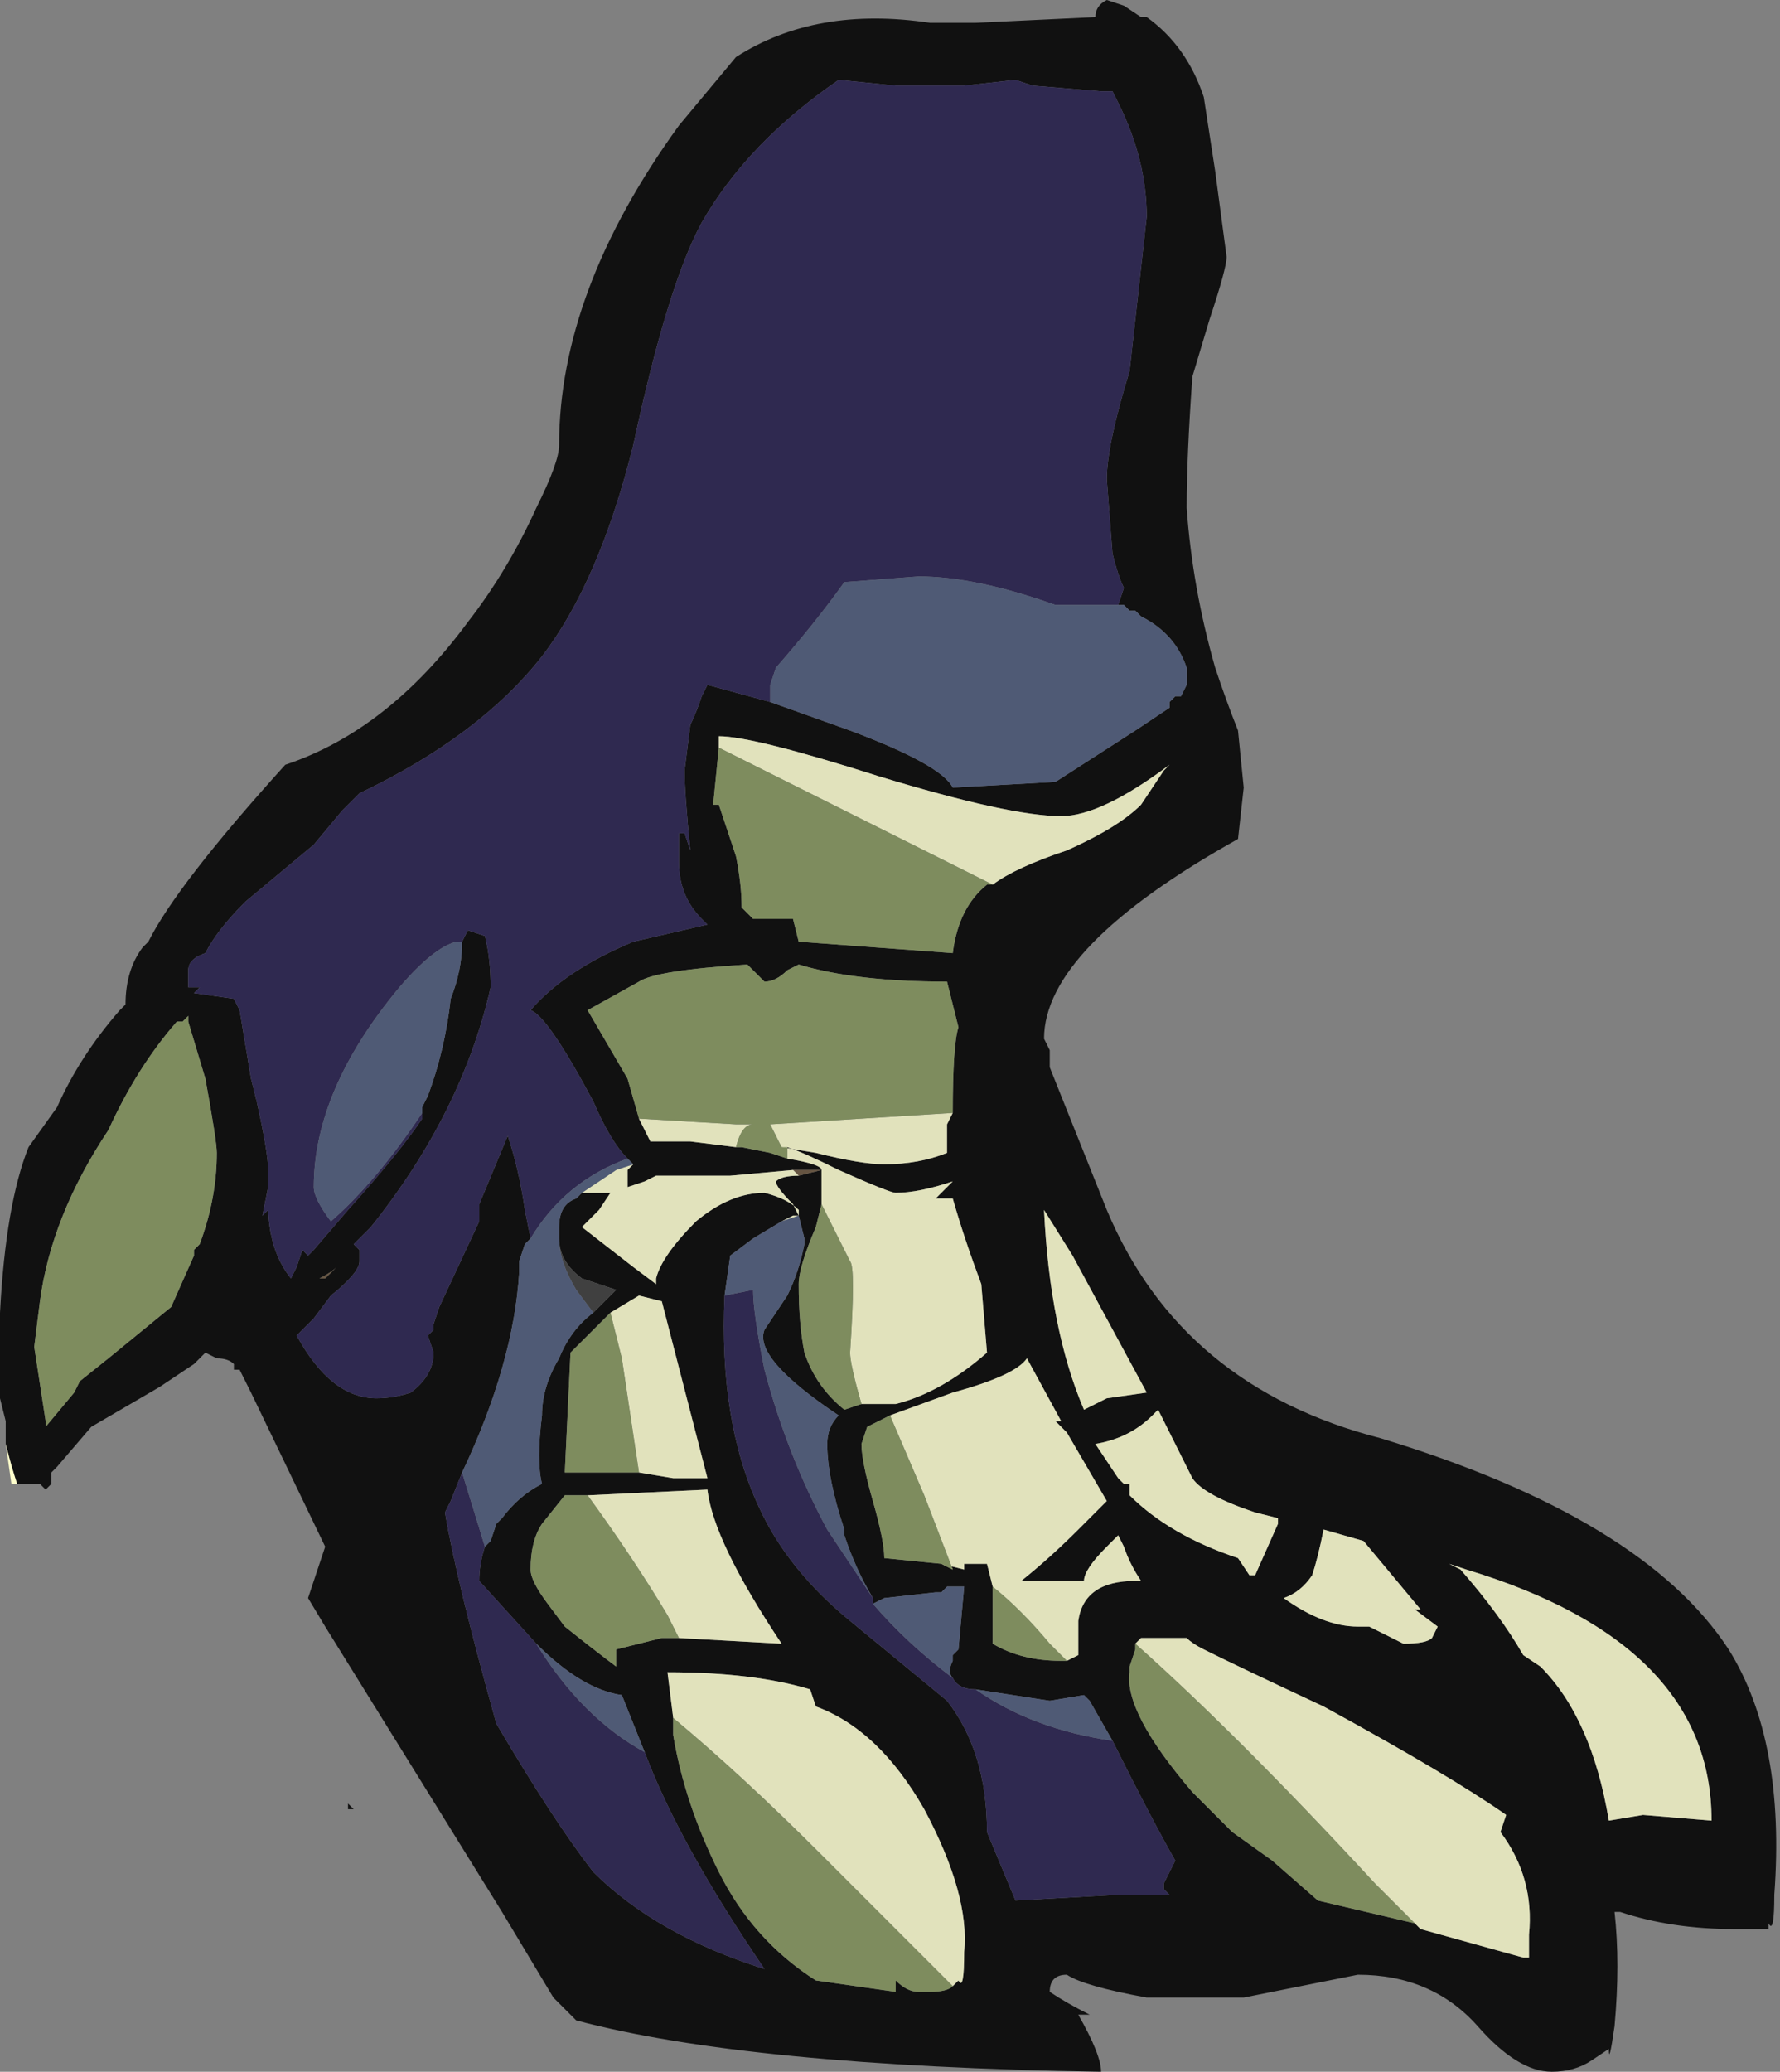 <?xml version="1.0" encoding="UTF-8" standalone="no"?>
<svg xmlns:ffdec="https://www.free-decompiler.com/flash" xmlns:xlink="http://www.w3.org/1999/xlink" ffdec:objectType="frame" height="127.05px" width="109.2px" xmlns="http://www.w3.org/2000/svg">
  <rect width="100%" height="100%" fill="#808080" stroke="none"/>
  <g transform="matrix(1.0, 0.0, 0.0, 1.0, 39.2, 124.25)">
    <use ffdec:characterId="483" height="18.15" transform="matrix(7.0, 0.0, 0.0, 7.0, -39.2, -124.25)" width="15.6" xlink:href="#shape0"/>
  </g>
  <defs>
    <g id="shape0" transform="matrix(1.0, 0.0, 0.0, 1.0, 5.6, 17.75)">
      <path d="M-5.55 -5.1 L-5.55 -5.3 -5.6 -5.5 -5.6 -6.25 Q-5.55 -7.2 -5.35 -7.7 L-5.1 -8.05 Q-4.9 -8.5 -4.55 -8.9 L-4.5 -8.95 Q-4.5 -9.25 -4.35 -9.45 L-4.3 -9.5 Q-4.05 -10.0 -3.1 -11.05 -2.2 -11.35 -1.5 -12.3 -1.15 -12.75 -0.9 -13.3 -0.7 -13.7 -0.7 -13.85 -0.7 -15.2 0.35 -16.65 L0.85 -17.25 Q1.55 -17.7 2.55 -17.55 L2.95 -17.55 4.0 -17.6 Q4.0 -17.7 4.1 -17.75 L4.25 -17.7 4.4 -17.6 4.45 -17.6 Q4.8 -17.35 4.95 -16.9 L5.05 -16.25 5.15 -15.5 Q5.15 -15.4 5.0 -14.95 L4.85 -14.45 Q4.8 -13.75 4.8 -13.3 4.85 -12.6 5.05 -11.9 5.15 -11.6 5.25 -11.35 L5.3 -10.85 5.25 -10.4 Q3.55 -9.45 3.55 -8.65 L3.6 -8.55 3.6 -8.4 4.1 -7.15 Q4.75 -5.6 6.5 -5.15 8.8 -4.45 9.55 -3.3 10.05 -2.5 9.95 -1.15 9.95 -0.8 9.9 -0.9 L9.9 -0.85 9.6 -0.85 Q9.05 -0.85 8.6 -1.0 L8.55 -1.0 Q8.6 -0.55 8.55 0.0 8.5 0.35 8.5 0.2 L8.35 0.3 Q8.2 0.4 8.0 0.4 7.7 0.4 7.35 0.0 6.95 -0.45 6.3 -0.45 L5.3 -0.25 4.45 -0.25 Q3.9 -0.35 3.75 -0.45 3.6 -0.45 3.6 -0.3 3.75 -0.2 3.95 -0.1 L3.85 -0.1 Q4.05 0.25 4.05 0.4 0.95 0.35 -0.55 -0.05 L-0.75 -0.25 -1.2 -1.0 -2.75 -3.5 -2.9 -3.75 -2.75 -4.2 -3.4 -5.55 -3.5 -5.75 -3.55 -5.75 -3.55 -5.8 Q-3.6 -5.85 -3.7 -5.85 L-3.8 -5.9 -3.9 -5.8 -4.2 -5.6 -4.8 -5.25 -5.1 -4.9 -5.15 -4.85 -5.15 -4.75 -5.2 -4.7 -5.25 -4.75 -5.45 -4.75 Q-5.5 -4.9 -5.55 -5.1 M4.2 -12.45 L4.25 -12.6 Q4.2 -12.7 4.15 -12.9 L4.1 -13.55 Q4.1 -13.85 4.3 -14.5 L4.45 -15.85 Q4.45 -16.35 4.2 -16.85 L4.15 -16.95 4.05 -16.95 3.45 -17.0 3.3 -17.05 2.85 -17.0 2.25 -17.0 1.75 -17.05 Q0.95 -16.5 0.55 -15.8 0.25 -15.25 -0.05 -13.85 -0.35 -12.65 -0.85 -12.0 -1.4 -11.3 -2.45 -10.8 L-2.6 -10.65 -2.85 -10.35 -3.45 -9.85 Q-3.7 -9.6 -3.8 -9.4 -3.95 -9.35 -3.95 -9.25 L-3.95 -9.1 -3.85 -9.1 -3.9 -9.05 -3.55 -9.0 -3.5 -8.9 -3.4 -8.3 -3.35 -8.1 Q-3.25 -7.65 -3.25 -7.5 L-3.25 -7.35 -3.3 -7.1 -3.25 -7.15 -3.25 -7.2 Q-3.25 -6.8 -3.05 -6.55 L-3.0 -6.65 -2.95 -6.8 -2.9 -6.75 -2.85 -6.8 -2.55 -7.15 Q-2.1 -7.65 -1.9 -7.95 L-1.9 -8.05 -1.85 -8.15 Q-1.7 -8.55 -1.65 -9.0 -1.55 -9.25 -1.55 -9.5 L-1.5 -9.6 -1.35 -9.55 Q-1.3 -9.35 -1.3 -9.1 -1.55 -8.0 -2.35 -7.0 L-2.5 -6.85 -2.45 -6.8 -2.45 -6.7 Q-2.45 -6.6 -2.7 -6.4 L-2.85 -6.2 -3.0 -6.05 Q-2.7 -5.5 -2.3 -5.5 -2.15 -5.5 -2.0 -5.55 -1.8 -5.7 -1.8 -5.9 L-1.85 -6.05 -1.8 -6.1 -1.8 -6.15 -1.75 -6.3 -1.4 -7.05 -1.4 -7.2 -1.15 -7.8 Q-1.05 -7.5 -1.0 -7.15 L-0.95 -6.9 -1.0 -6.85 -1.05 -6.7 -1.05 -6.6 Q-1.1 -5.8 -1.55 -4.85 L-1.65 -4.6 -1.7 -4.5 Q-1.6 -3.9 -1.25 -2.65 -0.75 -1.8 -0.4 -1.35 0.15 -0.8 1.1 -0.5 0.35 -1.6 0.05 -2.4 L-0.15 -2.9 Q-0.5 -2.95 -0.9 -3.35 L-1.4 -3.9 Q-1.4 -4.05 -1.35 -4.2 L-1.3 -4.25 -1.25 -4.4 -1.2 -4.45 Q-1.05 -4.65 -0.85 -4.75 -0.9 -4.95 -0.85 -5.35 -0.85 -5.6 -0.7 -5.85 -0.6 -6.1 -0.4 -6.25 L-0.2 -6.45 -0.5 -6.55 Q-0.7 -6.7 -0.7 -6.9 L-0.7 -7.0 Q-0.7 -7.2 -0.55 -7.25 L-0.5 -7.3 -0.25 -7.3 -0.35 -7.15 -0.5 -7.0 -0.05 -6.65 0.15 -6.5 0.15 -6.55 Q0.2 -6.75 0.5 -7.05 0.8 -7.3 1.1 -7.3 1.3 -7.25 1.4 -7.15 L1.4 -7.1 1.35 -7.1 1.25 -7.05 1.0 -6.9 0.8 -6.75 0.75 -6.4 Q0.7 -5.3 1.05 -4.55 1.3 -4.0 1.85 -3.55 L2.7 -2.85 Q3.05 -2.4 3.05 -1.7 L3.3 -1.1 4.2 -1.15 4.65 -1.15 4.6 -1.2 4.6 -1.25 4.7 -1.45 Q4.5 -1.8 4.15 -2.5 L3.95 -2.85 3.9 -2.9 3.6 -2.85 2.95 -2.95 Q2.8 -2.95 2.75 -3.05 2.7 -3.1 2.75 -3.2 L2.75 -3.25 2.8 -3.3 2.85 -3.85 2.7 -3.85 2.65 -3.8 2.6 -3.8 2.15 -3.75 2.05 -3.7 2.05 -3.75 Q1.9 -4.0 1.8 -4.3 L1.8 -4.35 Q1.65 -4.8 1.65 -5.1 1.65 -5.25 1.75 -5.35 1.0 -5.85 1.1 -6.1 L1.3 -6.4 Q1.4 -6.6 1.45 -6.85 L1.45 -6.9 1.4 -7.1 1.35 -7.2 Q1.2 -7.35 1.2 -7.4 1.25 -7.45 1.4 -7.45 L1.6 -7.5 1.35 -7.5 0.8 -7.45 0.15 -7.45 0.05 -7.4 -0.1 -7.35 -0.1 -7.5 -0.05 -7.55 -0.1 -7.6 Q-0.25 -7.75 -0.4 -8.1 -0.8 -8.85 -0.95 -8.9 -0.65 -9.25 -0.05 -9.5 L0.6 -9.65 0.55 -9.7 Q0.35 -9.9 0.35 -10.2 L0.35 -10.45 0.4 -10.45 0.45 -10.3 Q0.4 -10.8 0.4 -11.0 L0.45 -11.4 Q0.5 -11.5 0.55 -11.65 L0.6 -11.75 1.15 -11.6 1.85 -11.35 Q2.65 -11.05 2.75 -10.85 L3.65 -10.9 4.35 -11.35 4.65 -11.55 4.65 -11.6 4.7 -11.65 4.75 -11.65 4.8 -11.75 4.8 -11.9 Q4.7 -12.2 4.4 -12.35 L4.35 -12.4 4.3 -12.4 4.25 -12.45 4.2 -12.45 M3.1 -10.0 Q3.3 -10.15 3.75 -10.3 4.2 -10.5 4.4 -10.7 L4.6 -11.0 4.65 -11.05 Q4.05 -10.6 3.7 -10.6 3.25 -10.6 2.1 -10.95 1.0 -11.3 0.7 -11.3 L0.7 -11.2 0.65 -10.7 0.7 -10.7 0.85 -10.25 Q0.9 -10.0 0.9 -9.8 L1.0 -9.7 1.35 -9.7 1.4 -9.5 2.75 -9.4 Q2.8 -9.8 3.05 -10.0 L3.1 -10.0 M2.75 -8.0 Q2.75 -8.6 2.8 -8.75 L2.8 -8.75 Q2.75 -8.95 2.7 -9.15 1.9 -9.15 1.4 -9.3 L1.3 -9.25 Q1.2 -9.15 1.1 -9.15 L0.95 -9.3 Q0.15 -9.25 0.0 -9.15 L-0.45 -8.9 -0.1 -8.3 0.0 -7.95 0.1 -7.75 0.45 -7.75 0.85 -7.7 0.9 -7.7 1.15 -7.65 1.3 -7.6 Q1.6 -7.55 1.6 -7.5 L1.6 -7.2 1.55 -7.0 Q1.4 -6.65 1.4 -6.5 1.4 -6.15 1.45 -5.9 1.55 -5.6 1.8 -5.4 L1.95 -5.45 2.25 -5.45 Q2.65 -5.55 3.05 -5.9 L3.0 -6.5 Q2.85 -6.9 2.75 -7.25 L2.6 -7.25 2.75 -7.4 Q2.45 -7.3 2.25 -7.3 2.2 -7.3 1.75 -7.5 1.45 -7.65 1.3 -7.7 L1.25 -7.7 1.55 -7.65 Q1.95 -7.55 2.15 -7.55 2.45 -7.55 2.7 -7.65 L2.7 -7.9 2.75 -8.0 M4.5 -5.35 Q4.3 -5.15 4.0 -5.1 L4.2 -4.8 4.25 -4.75 4.3 -4.75 4.3 -4.65 Q4.65 -4.3 5.25 -4.1 L5.35 -3.95 5.4 -3.95 5.6 -4.4 5.6 -4.45 5.4 -4.5 Q4.95 -4.65 4.85 -4.8 L4.55 -5.4 4.5 -5.35 M3.75 -3.2 L3.85 -3.25 3.85 -3.55 Q3.9 -3.9 4.35 -3.9 L4.4 -3.9 Q4.3 -4.05 4.25 -4.2 L4.2 -4.3 4.1 -4.2 Q3.9 -4.0 3.9 -3.9 L3.35 -3.9 Q3.6 -4.1 3.85 -4.35 L4.1 -4.6 3.75 -5.2 Q3.7 -5.25 3.65 -5.3 L3.7 -5.3 3.4 -5.85 Q3.3 -5.7 2.75 -5.55 L2.2 -5.35 2.0 -5.25 1.95 -5.1 Q1.95 -4.95 2.05 -4.6 2.15 -4.25 2.15 -4.1 L2.65 -4.05 2.85 -4.0 2.85 -4.05 3.05 -4.05 3.1 -3.85 3.1 -3.35 Q3.35 -3.2 3.7 -3.2 L3.75 -3.2 M4.1 -5.5 L4.45 -5.55 3.8 -6.75 3.55 -7.15 Q3.6 -6.1 3.9 -5.4 L4.1 -5.5 M0.0 -4.85 L0.3 -4.8 0.6 -4.8 0.2 -6.35 0.0 -6.4 -0.25 -6.25 -0.6 -5.9 -0.65 -4.85 0.0 -4.85 M2.75 -0.35 L2.8 -0.4 Q2.85 -0.3 2.85 -0.65 2.9 -1.15 2.5 -1.9 2.1 -2.6 1.55 -2.8 L1.5 -2.95 Q1.0 -3.1 0.25 -3.1 L0.3 -2.7 0.3 -2.55 Q0.4 -1.95 0.7 -1.35 1.0 -0.75 1.55 -0.4 L2.25 -0.3 2.25 -0.4 Q2.35 -0.3 2.45 -0.3 L2.55 -0.3 Q2.7 -0.3 2.75 -0.35 M0.35 -3.4 L1.25 -3.35 Q0.65 -4.25 0.6 -4.7 L-0.45 -4.65 -0.65 -4.65 -0.85 -4.4 Q-0.95 -4.25 -0.95 -4.0 -0.95 -3.9 -0.8 -3.7 L-0.65 -3.5 Q-0.4 -3.3 -0.2 -3.15 L-0.2 -3.3 0.2 -3.4 0.35 -3.4 M6.85 -0.85 L7.75 -0.6 7.8 -0.6 7.8 -0.8 Q7.85 -1.3 7.55 -1.7 L7.6 -1.85 Q7.1 -2.2 6.0 -2.8 5.25 -3.15 4.95 -3.3 4.85 -3.35 4.8 -3.4 L4.4 -3.4 4.35 -3.35 4.35 -3.3 4.3 -3.15 4.3 -3.1 Q4.25 -2.75 4.85 -2.05 L5.2 -1.7 5.55 -1.45 5.95 -1.1 6.8 -0.9 6.85 -0.85 M5.9 -3.95 Q5.8 -3.8 5.65 -3.75 6.0 -3.5 6.3 -3.5 L6.4 -3.5 6.7 -3.35 Q6.9 -3.35 6.95 -3.4 L7.0 -3.5 6.8 -3.65 6.85 -3.65 6.35 -4.25 6.0 -4.35 Q5.95 -4.1 5.9 -3.95 M7.2 -4.0 Q7.55 -3.6 7.75 -3.25 L7.9 -3.15 Q8.35 -2.7 8.5 -1.8 L8.8 -1.85 9.4 -1.8 Q9.4 -3.35 7.25 -4.0 L7.1 -4.05 7.2 -4.0 M-3.95 -8.85 L-4.0 -8.8 -4.05 -8.8 Q-4.4 -8.4 -4.65 -7.85 -5.15 -7.1 -5.25 -6.35 L-5.3 -5.95 -5.2 -5.3 -5.2 -5.25 -4.95 -5.55 -4.9 -5.65 -4.65 -5.85 -4.1 -6.3 -3.9 -6.75 -3.9 -6.8 -3.85 -6.85 Q-3.7 -7.25 -3.7 -7.65 -3.7 -7.75 -3.8 -8.3 L-3.95 -8.8 -3.95 -8.85 M-2.75 -6.55 L-2.65 -6.65 Q-2.7 -6.6 -2.8 -6.55 L-2.75 -6.55 M-2.5 -1.9 L-2.55 -1.9 -2.55 -1.95 -2.5 -1.9" fill="#111111" fill-rule="evenodd" stroke="none"/>
      <path d="M1.35 -7.5 L1.6 -7.5 1.4 -7.45 1.35 -7.5 M-2.75 -6.55 L-2.8 -6.55 Q-2.7 -6.6 -2.65 -6.65 L-2.75 -6.55" fill="#665542" fill-rule="evenodd" stroke="none"/>
      <path d="M-0.7 -6.9 Q-0.7 -6.7 -0.5 -6.55 L-0.2 -6.45 -0.4 -6.25 -0.55 -6.45 Q-0.7 -6.7 -0.7 -6.9" fill="#404040" fill-rule="evenodd" stroke="none"/>
      <path d="M-5.55 -5.1 Q-5.5 -4.9 -5.45 -4.75 L-5.5 -4.75 -5.55 -5.1" fill="#ffffcc" fill-rule="evenodd" stroke="none"/>
      <path d="M-1.9 -8.05 L-1.9 -7.95 Q-2.1 -7.65 -2.55 -7.15 L-2.85 -6.8 -2.9 -6.75 -2.95 -6.8 -3.0 -6.65 -3.05 -6.55 Q-3.25 -6.8 -3.25 -7.2 L-3.25 -7.15 -3.3 -7.1 -3.25 -7.35 -3.25 -7.5 Q-3.25 -7.65 -3.35 -8.1 L-3.4 -8.3 -3.5 -8.9 -3.55 -9.0 -3.9 -9.05 -3.85 -9.1 -3.95 -9.1 -3.95 -9.25 Q-3.95 -9.35 -3.8 -9.4 -3.7 -9.6 -3.45 -9.85 L-2.85 -10.35 -2.6 -10.65 -2.45 -10.8 Q-1.4 -11.3 -0.85 -12.0 -0.35 -12.65 -0.05 -13.85 0.25 -15.25 0.55 -15.8 0.95 -16.5 1.75 -17.05 L2.25 -17.0 2.85 -17.0 3.3 -17.05 3.45 -17.0 4.05 -16.95 4.15 -16.95 4.2 -16.85 Q4.45 -16.35 4.45 -15.85 L4.3 -14.5 Q4.1 -13.85 4.1 -13.55 L4.15 -12.9 Q4.2 -12.7 4.25 -12.6 L4.2 -12.45 3.65 -12.45 Q2.95 -12.7 2.45 -12.7 L1.8 -12.65 Q1.55 -12.3 1.2 -11.9 L1.15 -11.75 1.15 -11.6 0.6 -11.75 0.55 -11.65 Q0.5 -11.5 0.45 -11.4 L0.4 -11.0 Q0.4 -10.8 0.45 -10.3 L0.4 -10.45 0.35 -10.45 0.35 -10.2 Q0.35 -9.9 0.55 -9.7 L0.6 -9.65 -0.05 -9.5 Q-0.65 -9.25 -0.95 -8.9 -0.8 -8.85 -0.4 -8.1 -0.25 -7.75 -0.1 -7.6 -0.65 -7.4 -0.95 -6.9 L-1.0 -7.15 Q-1.05 -7.5 -1.15 -7.8 L-1.4 -7.2 -1.4 -7.05 -1.75 -6.3 -1.8 -6.15 -1.8 -6.1 -1.85 -6.05 -1.8 -5.9 Q-1.8 -5.7 -2.0 -5.55 -2.15 -5.5 -2.3 -5.5 -2.7 -5.5 -3.0 -6.05 L-2.85 -6.2 -2.7 -6.4 Q-2.45 -6.6 -2.45 -6.7 L-2.45 -6.8 -2.5 -6.85 -2.35 -7.0 Q-1.55 -8.0 -1.3 -9.1 -1.3 -9.35 -1.35 -9.55 L-1.5 -9.6 -1.55 -9.5 -1.6 -9.5 Q-1.8 -9.45 -2.1 -9.1 -2.85 -8.2 -2.85 -7.35 -2.85 -7.25 -2.7 -7.05 -2.3 -7.4 -1.9 -8.0 L-1.9 -8.05 M2.05 -3.75 L2.05 -3.7 2.15 -3.75 2.05 -3.7 Q2.35 -3.35 2.75 -3.05 2.8 -2.95 2.95 -2.95 3.45 -2.6 4.15 -2.5 4.5 -1.8 4.7 -1.45 L4.6 -1.25 4.6 -1.2 4.65 -1.15 4.2 -1.15 3.3 -1.1 3.05 -1.7 Q3.05 -2.4 2.7 -2.85 L1.85 -3.55 Q1.3 -4.0 1.05 -4.55 0.7 -5.3 0.75 -6.4 L1.0 -6.45 Q1.0 -6.25 1.1 -5.75 1.3 -5.0 1.65 -4.35 1.85 -4.05 2.05 -3.75 M-1.35 -4.2 Q-1.4 -4.05 -1.4 -3.9 L-0.9 -3.35 Q-0.5 -2.7 0.05 -2.4 0.35 -1.6 1.1 -0.5 0.15 -0.8 -0.4 -1.35 -0.75 -1.8 -1.25 -2.65 -1.6 -3.9 -1.7 -4.5 L-1.65 -4.6 -1.55 -4.85 -1.35 -4.2" fill="#2f2950" fill-rule="evenodd" stroke="none"/>
      <path d="M-0.05 -7.55 L-0.1 -7.5 -0.1 -7.35 0.05 -7.4 0.15 -7.45 0.8 -7.45 1.35 -7.5 1.4 -7.45 Q1.25 -7.45 1.2 -7.4 1.2 -7.35 1.35 -7.2 L1.4 -7.1 1.4 -7.15 Q1.3 -7.25 1.1 -7.3 0.8 -7.3 0.5 -7.05 0.2 -6.75 0.15 -6.55 L0.15 -6.5 -0.05 -6.65 -0.5 -7.0 -0.35 -7.15 -0.25 -7.3 -0.5 -7.3 -0.2 -7.5 -0.05 -7.55 M1.25 -7.05 L1.35 -7.1 1.4 -7.1 1.25 -7.05 M0.7 -11.2 L0.7 -11.3 Q1.0 -11.3 2.1 -10.95 3.25 -10.6 3.7 -10.6 4.05 -10.6 4.65 -11.05 L4.6 -11.0 4.4 -10.7 Q4.2 -10.5 3.75 -10.3 3.3 -10.15 3.1 -10.0 L1.9 -10.6 Q1.2 -10.95 0.7 -11.2 M0.0 -7.95 L0.85 -7.9 1.0 -7.9 Q0.9 -7.9 0.85 -7.7 L0.45 -7.75 0.1 -7.75 0.0 -7.95 M1.3 -7.6 L1.3 -7.7 Q1.45 -7.65 1.75 -7.5 2.2 -7.3 2.25 -7.3 2.45 -7.3 2.75 -7.4 L2.6 -7.25 2.75 -7.25 Q2.85 -6.9 3.0 -6.5 L3.05 -5.9 Q2.65 -5.55 2.25 -5.45 L1.95 -5.45 Q1.85 -5.8 1.85 -5.9 1.9 -6.65 1.85 -6.7 L1.6 -7.2 1.6 -7.5 Q1.6 -7.55 1.3 -7.6 M1.25 -7.7 L1.15 -7.9 2.75 -8.0 2.7 -7.9 2.7 -7.65 Q2.45 -7.55 2.15 -7.55 1.95 -7.55 1.55 -7.65 L1.25 -7.7 M2.2 -5.35 L2.75 -5.55 Q3.3 -5.7 3.4 -5.85 L3.7 -5.3 3.65 -5.3 Q3.7 -5.25 3.75 -5.2 L4.1 -4.6 3.85 -4.35 Q3.6 -4.1 3.35 -3.9 L3.9 -3.9 Q3.9 -4.0 4.1 -4.2 L4.2 -4.3 4.25 -4.2 Q4.3 -4.05 4.4 -3.9 L4.35 -3.9 Q3.9 -3.9 3.85 -3.55 L3.85 -3.25 3.75 -3.2 3.6 -3.35 Q3.35 -3.65 3.1 -3.85 L3.05 -4.05 2.85 -4.05 2.85 -4.0 2.65 -4.05 2.75 -4.0 2.5 -4.65 2.2 -5.35 M4.5 -5.35 L4.55 -5.4 4.85 -4.8 Q4.95 -4.65 5.4 -4.5 L5.6 -4.45 5.6 -4.4 5.4 -3.95 5.35 -3.95 5.25 -4.1 Q4.65 -4.3 4.3 -4.65 L4.3 -4.75 4.25 -4.75 4.2 -4.8 4.0 -5.1 Q4.3 -5.15 4.5 -5.35 M4.1 -5.5 L3.9 -5.4 Q3.6 -6.1 3.55 -7.15 L3.8 -6.75 4.45 -5.55 4.1 -5.5 M-0.25 -6.25 L0.0 -6.4 0.2 -6.35 0.6 -4.8 0.3 -4.8 0.0 -4.85 -0.15 -5.85 -0.25 -6.25 M0.3 -2.7 L0.25 -3.1 Q1.0 -3.1 1.5 -2.95 L1.55 -2.8 Q2.1 -2.6 2.5 -1.9 2.9 -1.15 2.85 -0.65 2.85 -0.3 2.8 -0.4 L2.75 -0.35 1.6 -1.5 Q0.9 -2.2 0.3 -2.7 M-0.45 -4.65 L0.6 -4.7 Q0.65 -4.25 1.25 -3.35 L0.35 -3.4 0.25 -3.6 Q-0.05 -4.1 -0.45 -4.65 M4.35 -3.35 L4.4 -3.4 4.8 -3.4 Q4.85 -3.35 4.95 -3.3 5.25 -3.15 6.0 -2.8 7.1 -2.2 7.6 -1.85 L7.55 -1.7 Q7.85 -1.3 7.8 -0.8 L7.8 -0.6 7.75 -0.6 6.85 -0.85 6.45 -1.25 Q5.25 -2.55 4.35 -3.35 M7.2 -4.0 L7.1 -4.05 7.25 -4.0 Q9.4 -3.35 9.4 -1.8 L8.8 -1.85 8.5 -1.8 Q8.35 -2.7 7.9 -3.15 L7.75 -3.25 Q7.55 -3.6 7.2 -4.0 M5.9 -3.95 Q5.95 -4.1 6.0 -4.35 L6.35 -4.25 6.85 -3.65 6.8 -3.65 7.0 -3.5 6.95 -3.4 Q6.9 -3.35 6.7 -3.35 L6.4 -3.5 6.3 -3.5 Q6.0 -3.5 5.65 -3.75 5.8 -3.8 5.9 -3.95" fill="#e1e2bc" fill-rule="evenodd" stroke="none"/>
      <path d="M3.1 -10.0 L3.05 -10.0 Q2.8 -9.8 2.75 -9.4 L1.4 -9.5 1.35 -9.7 1.0 -9.7 0.9 -9.8 Q0.9 -10.0 0.85 -10.25 L0.7 -10.7 0.65 -10.7 0.7 -11.2 Q1.2 -10.95 1.9 -10.6 L3.1 -10.0 M0.0 -7.95 L-0.1 -8.3 -0.45 -8.9 0.0 -9.15 Q0.15 -9.25 0.95 -9.3 L1.1 -9.15 Q1.2 -9.15 1.3 -9.25 L1.4 -9.3 Q1.9 -9.15 2.7 -9.15 2.75 -8.95 2.8 -8.75 L2.8 -8.75 Q2.75 -8.6 2.75 -8.0 L1.15 -7.9 1.25 -7.7 1.3 -7.7 1.3 -7.6 1.15 -7.65 0.9 -7.7 0.85 -7.7 Q0.9 -7.9 1.0 -7.9 L0.85 -7.9 0.0 -7.95 M1.6 -7.2 L1.85 -6.7 Q1.9 -6.65 1.85 -5.9 1.85 -5.8 1.95 -5.45 L1.8 -5.4 Q1.55 -5.6 1.45 -5.9 1.4 -6.15 1.4 -6.5 1.4 -6.65 1.55 -7.0 L1.6 -7.2 M2.2 -5.35 L2.5 -4.65 2.75 -4.0 2.65 -4.05 2.15 -4.1 Q2.15 -4.25 2.05 -4.6 1.95 -4.95 1.95 -5.1 L2.0 -5.25 2.2 -5.35 M3.1 -3.85 Q3.35 -3.65 3.6 -3.35 L3.75 -3.2 3.7 -3.2 Q3.35 -3.2 3.1 -3.35 L3.1 -3.85 M-0.25 -6.25 L-0.15 -5.85 0.0 -4.85 -0.65 -4.85 -0.6 -5.9 -0.25 -6.25 M0.3 -2.7 Q0.9 -2.2 1.6 -1.5 L2.75 -0.35 Q2.7 -0.3 2.55 -0.3 L2.45 -0.3 Q2.35 -0.3 2.25 -0.4 L2.25 -0.3 1.55 -0.4 Q1.0 -0.75 0.7 -1.35 0.4 -1.95 0.3 -2.55 L0.3 -2.7 M0.35 -3.4 L0.2 -3.4 -0.2 -3.3 -0.2 -3.15 Q-0.4 -3.3 -0.65 -3.5 L-0.8 -3.7 Q-0.95 -3.9 -0.95 -4.0 -0.95 -4.25 -0.85 -4.4 L-0.65 -4.65 -0.45 -4.65 Q-0.05 -4.1 0.25 -3.6 L0.35 -3.4 M4.35 -3.35 Q5.25 -2.55 6.45 -1.25 L6.85 -0.85 6.8 -0.9 5.95 -1.1 5.55 -1.45 5.2 -1.7 4.85 -2.05 Q4.25 -2.75 4.3 -3.1 L4.3 -3.15 4.35 -3.3 4.35 -3.35 M-3.95 -8.85 L-3.95 -8.8 -3.8 -8.3 Q-3.7 -7.75 -3.7 -7.65 -3.7 -7.25 -3.85 -6.85 L-3.9 -6.8 -3.9 -6.75 -4.1 -6.3 -4.65 -5.85 -4.9 -5.65 -4.95 -5.55 -5.2 -5.25 -5.2 -5.3 -5.3 -5.95 -5.25 -6.35 Q-5.15 -7.1 -4.65 -7.85 -4.4 -8.4 -4.05 -8.8 L-4.0 -8.8 -3.95 -8.85" fill="#7e8c5e" fill-rule="evenodd" stroke="none"/>
      <path d="M4.2 -12.45 L4.25 -12.45 4.3 -12.4 4.35 -12.4 4.4 -12.35 Q4.7 -12.2 4.8 -11.9 L4.8 -11.75 4.75 -11.65 4.7 -11.65 4.65 -11.6 4.65 -11.55 4.35 -11.35 3.65 -10.9 2.75 -10.85 Q2.65 -11.05 1.85 -11.35 L1.15 -11.6 1.15 -11.75 1.2 -11.9 Q1.55 -12.3 1.8 -12.65 L2.45 -12.7 Q2.95 -12.7 3.65 -12.45 L4.2 -12.45 M-0.1 -7.6 L-0.05 -7.55 -0.2 -7.5 -0.5 -7.3 -0.55 -7.25 Q-0.7 -7.2 -0.7 -7.0 L-0.7 -6.9 Q-0.7 -6.7 -0.55 -6.45 L-0.4 -6.25 Q-0.6 -6.1 -0.7 -5.85 -0.85 -5.6 -0.85 -5.35 -0.9 -4.95 -0.85 -4.75 -1.05 -4.65 -1.2 -4.45 L-1.25 -4.4 -1.3 -4.25 -1.35 -4.2 -1.55 -4.85 Q-1.1 -5.8 -1.05 -6.6 L-1.05 -6.7 -1.0 -6.85 -0.95 -6.9 Q-0.65 -7.4 -0.1 -7.6 M1.4 -7.1 L1.45 -6.9 1.45 -6.85 Q1.4 -6.6 1.3 -6.4 L1.1 -6.1 Q1.0 -5.85 1.75 -5.35 1.65 -5.25 1.65 -5.1 1.65 -4.8 1.8 -4.35 L1.8 -4.3 Q1.9 -4.0 2.05 -3.75 1.85 -4.05 1.65 -4.35 1.3 -5.0 1.1 -5.75 1.0 -6.25 1.0 -6.45 L0.75 -6.4 0.8 -6.75 1.0 -6.9 1.25 -7.05 1.4 -7.1 M2.15 -3.75 L2.6 -3.8 2.65 -3.8 2.7 -3.85 2.85 -3.85 2.8 -3.3 2.75 -3.25 2.75 -3.2 Q2.7 -3.1 2.75 -3.05 2.35 -3.35 2.05 -3.7 L2.15 -3.75 M2.95 -2.95 L3.6 -2.85 3.9 -2.9 3.95 -2.85 4.15 -2.5 Q3.45 -2.6 2.95 -2.95 M-0.9 -3.35 Q-0.5 -2.95 -0.15 -2.9 L0.05 -2.4 Q-0.5 -2.7 -0.9 -3.35 M-1.55 -9.5 Q-1.55 -9.25 -1.65 -9.0 -1.7 -8.55 -1.85 -8.15 L-1.9 -8.05 -1.9 -8.0 Q-2.3 -7.4 -2.7 -7.05 -2.85 -7.25 -2.85 -7.35 -2.85 -8.2 -2.1 -9.1 -1.8 -9.45 -1.6 -9.5 L-1.55 -9.5" fill="#4f5a75" fill-rule="evenodd" stroke="none"/>
    </g>
  </defs>
</svg>
